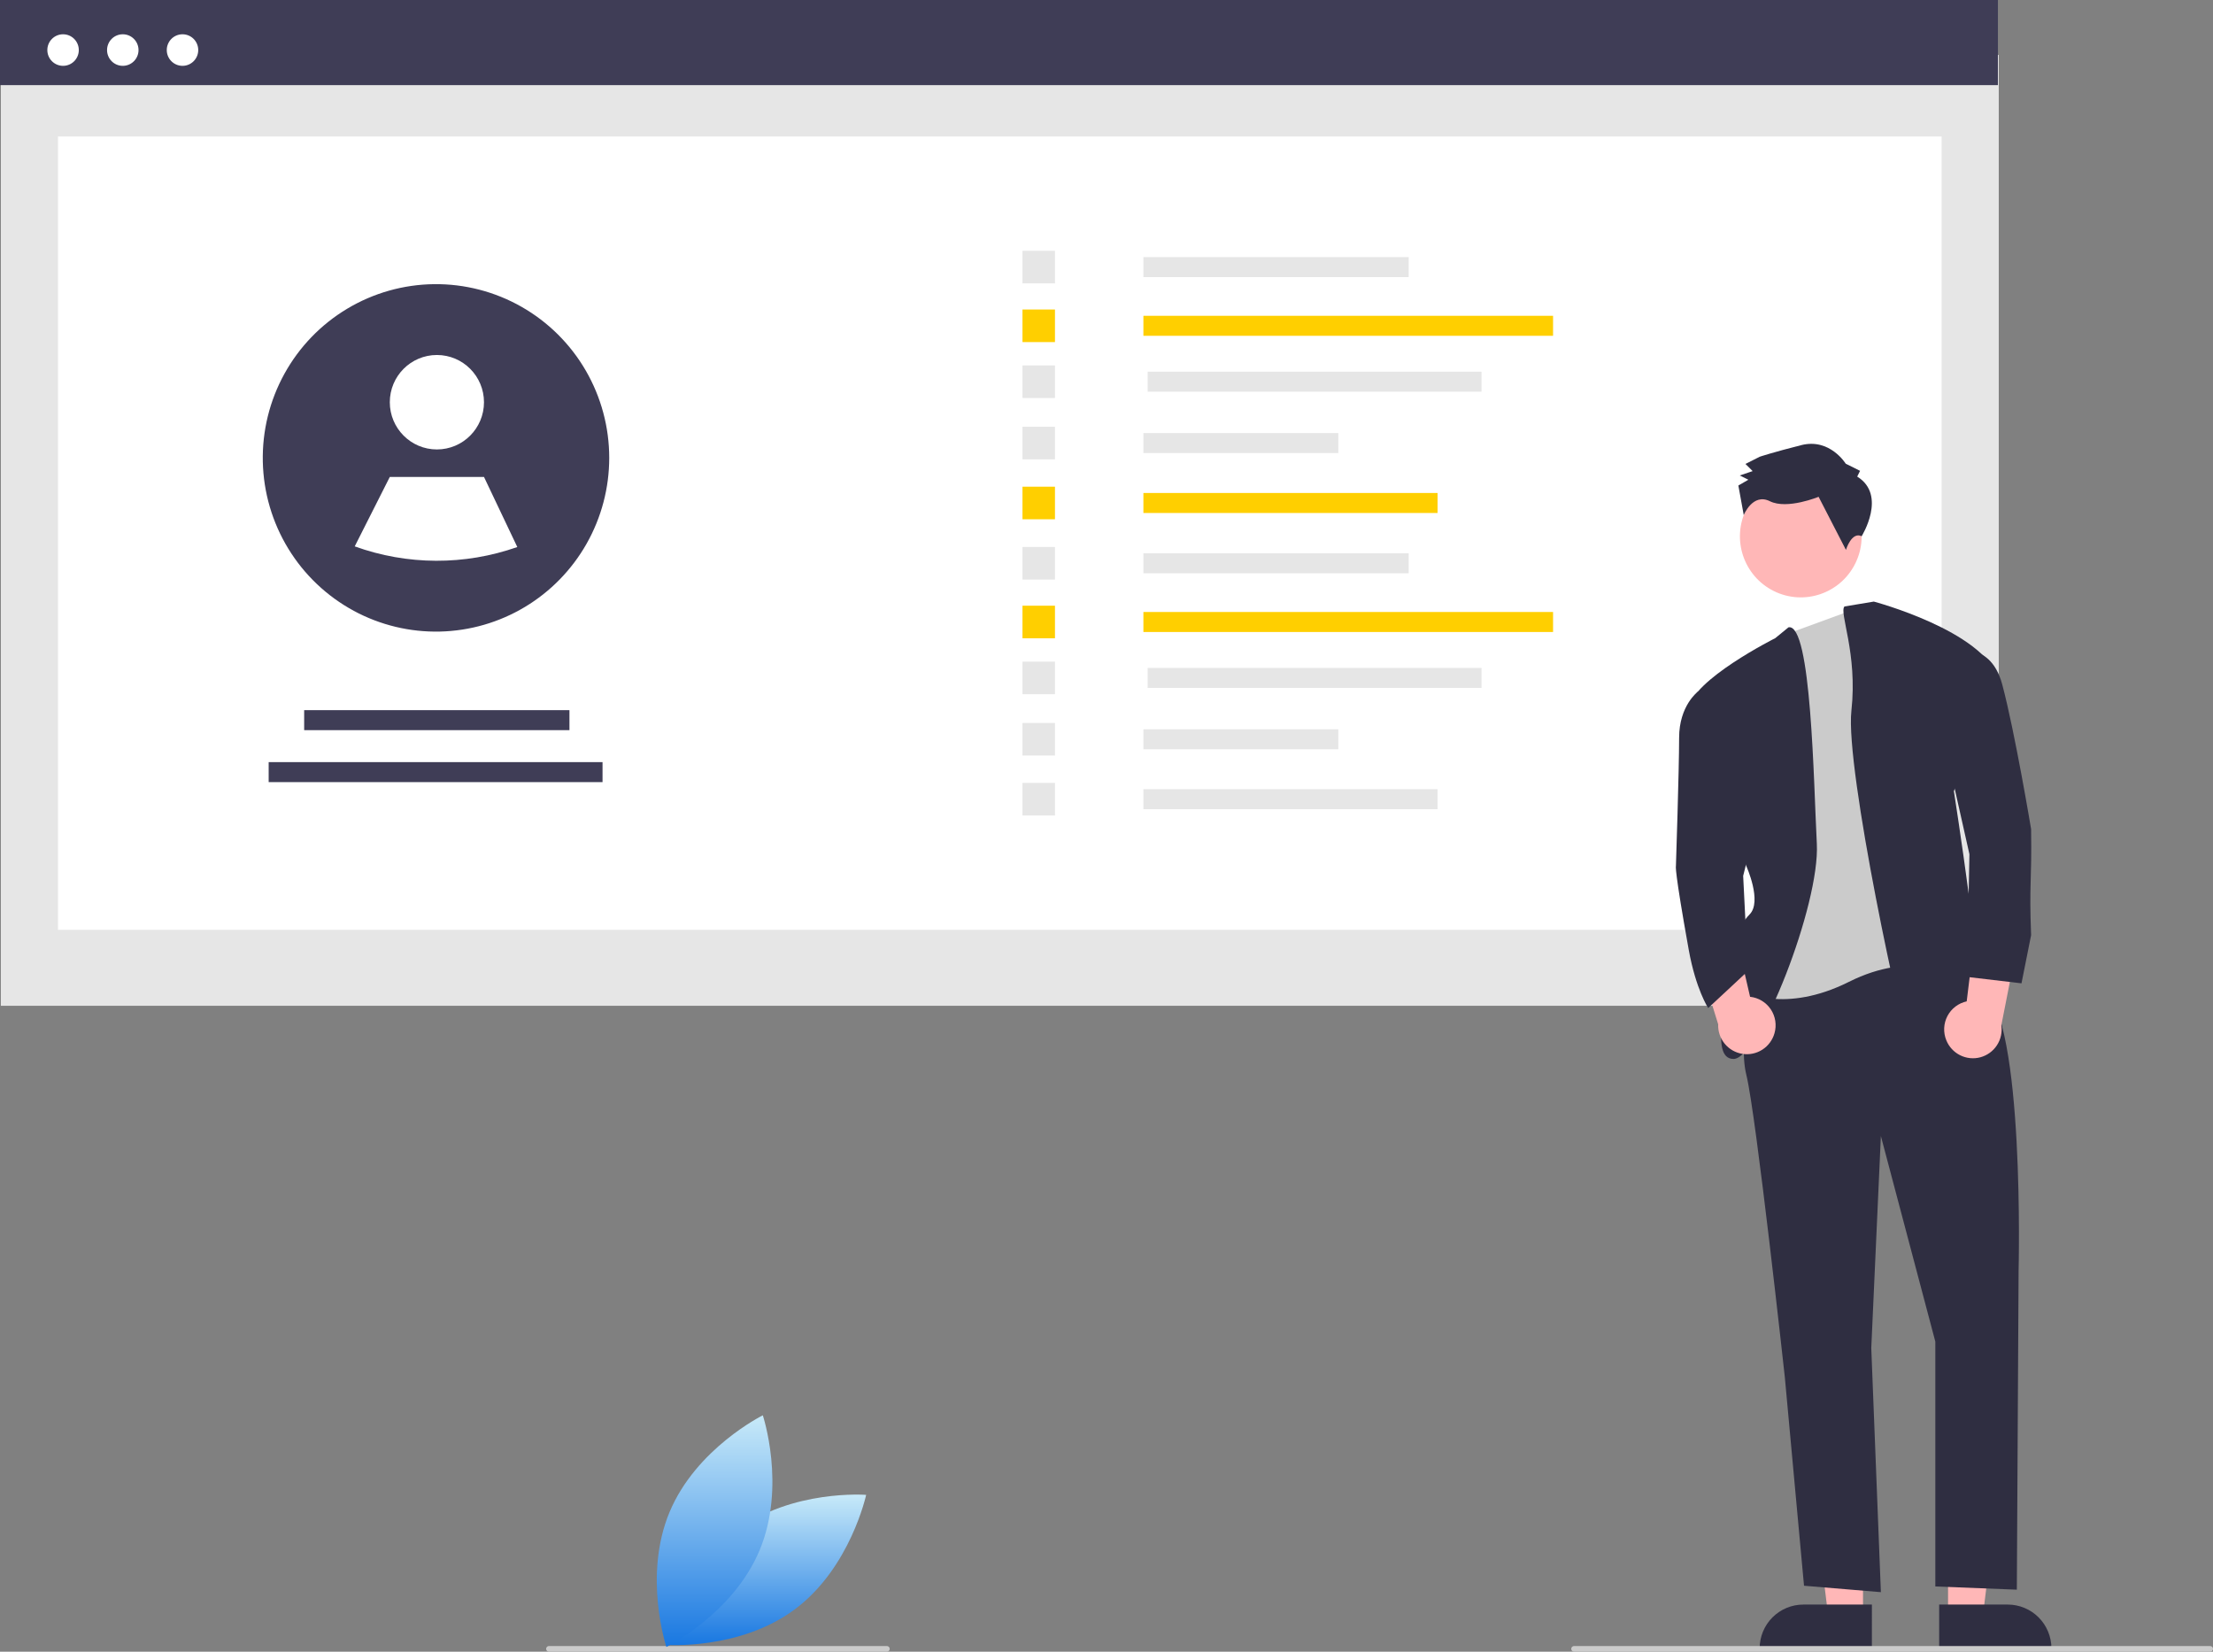 <svg width="536" height="400" viewBox="0 0 536 400" fill="none" xmlns="http://www.w3.org/2000/svg">
<rect x="0" y="0" width="536" height="400" fill="#808080" stroke="none"/>
<path d="M484.111 13.304H0.206V243.574H484.111V13.304Z" fill="#E6E6E6"/>
<path d="M470.274 33.05H14.044V225.171H470.274V33.05Z" fill="white"/>
<path d="M483.905 0H0V20.616H483.905V0Z" fill="#3F3D56"/>
<path d="M15.277 15.944C17.381 15.944 19.087 14.233 19.087 12.123C19.087 10.012 17.381 8.302 15.277 8.302C13.173 8.302 11.467 10.012 11.467 12.123C11.467 14.233 13.173 15.944 15.277 15.944Z" fill="white"/>
<path d="M29.74 15.944C31.844 15.944 33.55 14.233 33.55 12.123C33.55 10.012 31.844 8.302 29.74 8.302C27.635 8.302 25.929 10.012 25.929 12.123C25.929 14.233 27.635 15.944 29.74 15.944Z" fill="white"/>
<path d="M44.203 15.944C46.307 15.944 48.013 14.233 48.013 12.123C48.013 10.012 46.307 8.302 44.203 8.302C42.099 8.302 40.393 10.012 40.393 12.123C40.393 14.233 42.099 15.944 44.203 15.944Z" fill="white"/>
<path d="M341.192 62.26H276.937V67.103H341.192V62.26Z" fill="#E6E6E6"/>
<path d="M376.16 76.478H276.937V81.321H376.16V76.478Z" fill="#FFCF00"/>
<path d="M358.834 90.018H277.969V94.861H358.834V90.018Z" fill="#E6E6E6"/>
<path d="M324.145 104.875H276.937V109.718H324.145V104.875Z" fill="#E6E6E6"/>
<path d="M348.186 119.388H276.937V124.231H348.186V119.388Z" fill="#FFCF00"/>
<path d="M255.519 60.736H247.651V68.626H255.519V60.736Z" fill="#E6E6E6"/>
<path d="M255.519 74.954H247.651V82.844H255.519V74.954Z" fill="#FFCF00"/>
<path d="M255.519 88.495H247.651V96.385H255.519V88.495Z" fill="#E6E6E6"/>
<path d="M255.519 103.352H247.651V111.242H255.519V103.352Z" fill="#E6E6E6"/>
<path d="M255.519 117.864H247.651V125.754H255.519V117.864Z" fill="#FFCF00"/>
<path d="M341.192 133.991H276.937V138.834H341.192V133.991Z" fill="#E6E6E6"/>
<path d="M376.16 148.208H276.937V153.052H376.16V148.208Z" fill="#FFCF00"/>
<path d="M358.834 161.749H277.969V166.592H358.834V161.749Z" fill="#E6E6E6"/>
<path d="M324.145 176.606H276.937V181.45H324.145V176.606Z" fill="#E6E6E6"/>
<path d="M348.186 191.119H276.937V195.962H348.186V191.119Z" fill="#E6E6E6"/>
<path d="M255.519 132.467H247.651V140.357H255.519V132.467Z" fill="#E6E6E6"/>
<path d="M255.519 146.685H247.651V154.575H255.519V146.685Z" fill="#FFCF00"/>
<path d="M255.519 160.226H247.651V168.116H255.519V160.226Z" fill="#E6E6E6"/>
<path d="M255.519 175.083H247.651V182.973H255.519V175.083Z" fill="#E6E6E6"/>
<path d="M255.519 189.595H247.651V197.485H255.519V189.595Z" fill="#E6E6E6"/>
<path d="M137.924 171.98H73.67V176.824H137.924V171.98Z" fill="#3F3D56"/>
<path d="M145.937 184.565H65.072V189.408H145.937V184.565Z" fill="#3F3D56"/>
<path d="M147.559 110.886C147.556 118.165 145.671 125.319 142.088 131.649C138.504 137.98 133.345 143.27 127.114 147.003C120.882 150.736 113.792 152.784 106.535 152.949C99.279 153.113 92.104 151.387 85.711 147.939L85.703 147.931C79.173 144.403 73.692 139.202 69.819 132.859C65.946 126.515 63.819 119.255 63.655 111.819C63.491 104.382 65.296 97.035 68.886 90.526C72.475 84.017 77.722 78.578 84.09 74.765C90.458 70.951 97.72 68.898 105.137 68.816C112.554 68.733 119.86 70.624 126.311 74.295C132.762 77.967 138.127 83.287 141.859 89.715C145.592 96.143 147.559 103.448 147.559 110.886Z" fill="#3F3D56"/>
<path d="M105.818 108.844C112.117 108.844 117.223 103.723 117.223 97.407C117.223 91.09 112.117 85.969 105.818 85.969C99.519 85.969 94.413 91.09 94.413 97.407C94.413 103.723 99.519 108.844 105.818 108.844Z" fill="white"/>
<path d="M125.293 132.476C112.542 136.964 98.64 136.91 85.925 132.323L85.916 132.318L94.413 115.498H117.223L125.293 132.476Z" fill="white"/>
<path d="M451.233 391.344H442.801L438.789 358.728L451.235 358.729L451.233 391.344Z" fill="#FFB7B7"/>
<path d="M453.383 399.541L426.195 399.54V399.195C426.195 396.381 427.31 393.681 429.295 391.691C431.279 389.701 433.971 388.583 436.777 388.583H436.778L453.384 388.583L453.383 399.541Z" fill="#2F2E41"/>
<path d="M471.827 391.344H480.26L484.271 358.728L471.826 358.729L471.827 391.344Z" fill="#FFB7B7"/>
<path d="M469.677 388.583L486.282 388.583H486.283C489.09 388.583 491.781 389.701 493.766 391.691C495.75 393.681 496.865 396.38 496.866 399.195V399.54L469.677 399.541L469.677 388.583Z" fill="#2F2E41"/>
<path d="M449.359 136.464C452.981 129.154 450.008 120.284 442.718 116.652C435.429 113.02 426.584 116.002 422.962 123.312C419.34 130.622 422.314 139.492 429.603 143.124C436.892 146.756 445.737 143.774 449.359 136.464Z" fill="#FFB7B7"/>
<path d="M425.308 231.561C425.308 231.561 420.654 251.007 422.981 260.342C425.308 269.676 432.289 333.461 432.289 333.461L436.943 384.022L455.559 385.578L453.232 326.46L455.559 275.121L468.746 324.905V384.199L488.489 384.977L488.914 307.792C488.914 307.792 490.465 247.118 480.381 239.34C470.297 231.561 468.746 230.005 468.746 230.005L425.308 231.561Z" fill="#2F2E41"/>
<path d="M453.411 145.996L471.073 155.33L473.4 236.228C473.4 236.228 463.316 230.005 447.803 237.784C432.289 245.562 422.205 240.117 422.205 240.117L431.513 205.113L427.635 158.441L433.182 153.392L453.411 145.996Z" fill="#CBCBCB"/>
<path d="M433.184 151.92L429.962 154.552C429.962 154.552 409.795 164.664 409.019 171.665L422.981 209.781C422.981 209.781 426.86 218.337 423.757 221.449C420.654 224.56 417.551 232.339 418.327 236.228C419.103 240.117 413.673 256.452 419.878 256.452C426.084 256.452 440.822 219.115 440.046 204.335C439.27 189.556 438.733 150.844 433.184 151.92Z" fill="#2F2E41"/>
<path d="M446.743 146.872L453.848 145.687C453.848 145.687 480.221 152.687 484.099 164.355L473.24 191.581C473.24 191.581 480.996 241.364 478.669 241.364H476.342C476.342 241.364 482.548 246.031 478.669 247.587C474.791 249.143 465.483 261.588 463.156 256.143C460.829 250.698 446.867 186.135 448.418 172.134C449.969 158.132 445.365 148.339 446.743 146.872Z" fill="#2F2E41"/>
<path d="M449.826 115.417L450.517 114.023L447.043 112.293C447.043 112.293 443.212 106.041 436.278 107.798C429.345 109.555 426.225 110.606 426.225 110.606L422.761 112.354L424.5 114.089L421.38 115.141L423.464 116.179L421.04 117.577L422.345 124.741C422.345 124.741 424.513 119.307 428.681 121.384C432.849 123.461 440.473 120.31 440.473 120.31L447.096 133.165C447.096 133.165 448.462 128.659 450.899 129.86C450.899 129.86 457.122 119.92 449.826 115.417Z" fill="#2F2E41"/>
<path d="M471.401 251.912C471.018 250.974 470.844 249.962 470.893 248.95C470.942 247.937 471.211 246.947 471.682 246.05C472.154 245.153 472.815 244.37 473.621 243.758C474.426 243.145 475.356 242.716 476.345 242.503L479.33 218.038L489.059 226.336L484.733 248.296C484.98 249.985 484.601 251.706 483.668 253.134C482.735 254.562 481.312 255.596 479.668 256.042C478.025 256.488 476.276 256.313 474.752 255.552C473.229 254.791 472.036 253.496 471.401 251.912Z" fill="#FFB7B7"/>
<path d="M429.789 250.228C430.071 249.255 430.136 248.231 429.981 247.229C429.826 246.227 429.453 245.271 428.89 244.429C428.326 243.588 427.585 242.88 426.72 242.356C425.854 241.832 424.884 241.505 423.879 241.398L418.323 217.389L409.526 226.674L416.151 248.05C416.083 249.756 416.641 251.427 417.72 252.748C418.799 254.068 420.324 254.946 422.005 255.214C423.686 255.483 425.407 255.123 426.842 254.205C428.276 253.286 429.325 251.871 429.789 250.228Z" fill="#FFB7B7"/>
<path d="M471.776 158.016C471.776 158.016 481.86 154.127 484.963 165.795C488.065 177.463 491.944 200.799 491.944 200.799C492.136 213.775 491.449 213.775 491.944 226.468L489.617 238.136L476.43 236.581L477.005 206.878L470.225 176.685L471.776 158.016Z" fill="#2F2E41"/>
<path d="M416 166.998L411.219 167.511C411.219 167.511 406.692 170.887 406.692 178.666C406.692 186.445 405.916 209.781 405.916 209.781C405.916 209.781 405.476 210.327 409.019 230.005C410.746 239.597 413.73 244.123 413.73 244.123L423.359 235.157L422.205 212.114L425.308 199.668L416 166.998Z" fill="#2F2E41"/>
<path d="M535.312 400H381.25C381.067 400 380.892 399.927 380.763 399.798C380.634 399.669 380.562 399.493 380.562 399.31C380.562 399.127 380.634 398.952 380.763 398.823C380.892 398.693 381.067 398.62 381.25 398.62H535.312C535.495 398.62 535.67 398.693 535.799 398.823C535.928 398.952 536 399.127 536 399.31C536 399.493 535.928 399.669 535.799 399.798C535.67 399.927 535.495 400 535.312 400Z" fill="#CBCBCB"/>
<path d="M214.807 400H132.961C132.779 400 132.604 399.927 132.475 399.798C132.346 399.669 132.274 399.493 132.274 399.31C132.274 399.127 132.346 398.952 132.475 398.823C132.604 398.693 132.779 398.62 132.961 398.62H214.807C214.989 398.62 215.164 398.693 215.293 398.823C215.422 398.952 215.495 399.127 215.495 399.31C215.495 399.493 215.422 399.669 215.293 399.798C215.164 399.927 214.989 400 214.807 400Z" fill="#CBCBCB"/>
<path d="M178.414 370.661C164.994 380.693 161.191 398.343 161.191 398.343C161.191 398.343 179.145 399.729 192.564 389.697C205.983 379.666 209.786 362.016 209.786 362.016C209.786 362.016 191.833 360.63 178.414 370.661Z" fill="url(#paint0_linear_1_35)"/>
<path d="M184.003 375.371C177.554 390.86 161.402 398.841 161.402 398.841C161.402 398.841 155.706 381.711 162.155 366.222C168.605 350.734 184.757 342.752 184.757 342.752C184.757 342.752 190.453 359.883 184.003 375.371Z" fill="url(#paint1_linear_1_35)"/>
<defs>
<linearGradient id="paint0_linear_1_35" x1="185.489" y1="361.951" x2="185.489" y2="398.408" gradientUnits="userSpaceOnUse">
<stop stop-color="#C8EAF9"/>
<stop offset="1" stop-color="#1877E1"/>
</linearGradient>
<linearGradient id="paint1_linear_1_35" x1="173.079" y1="342.752" x2="173.079" y2="398.841" gradientUnits="userSpaceOnUse">
<stop stop-color="#C8EAF9"/>
<stop offset="1" stop-color="#1877E1"/>
</linearGradient>
</defs>
</svg>
